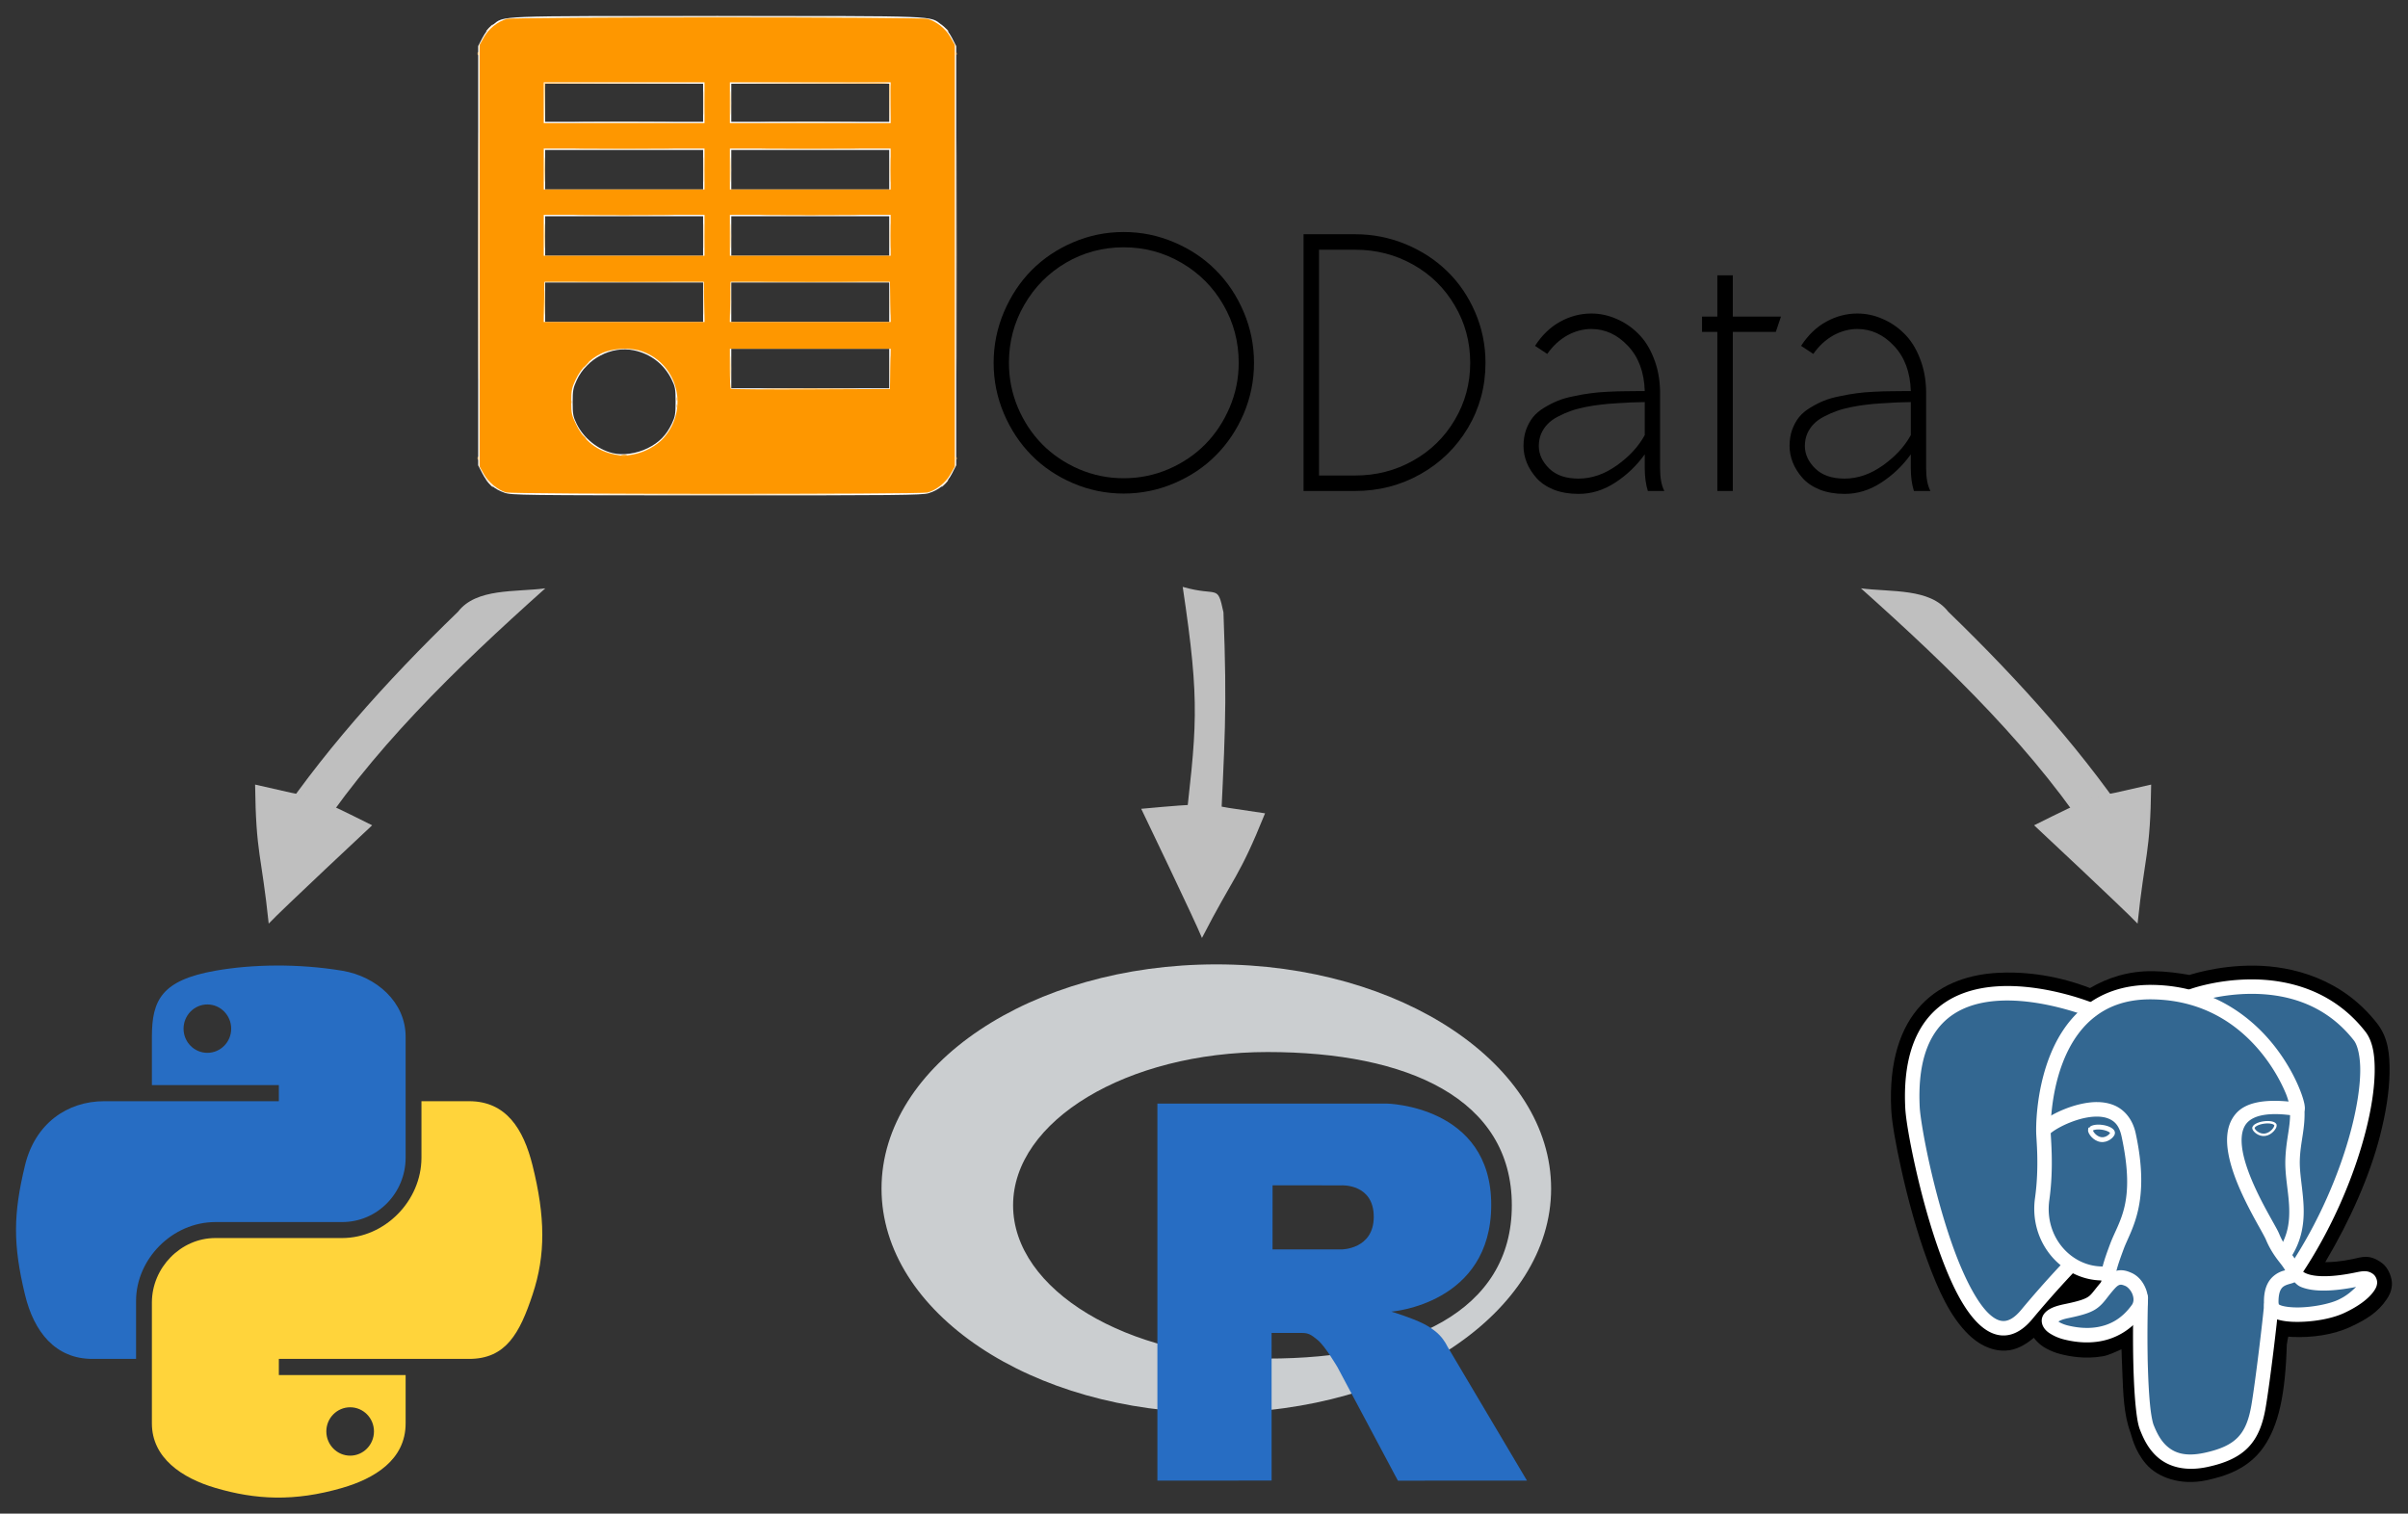 <?xml version="1.0" encoding="UTF-8" standalone="no"?>
<!-- Created with Inkscape (http://www.inkscape.org/) -->

<svg
   xmlns:dc="http://purl.org/dc/elements/1.1/"
   xmlns:cc="http://creativecommons.org/ns#"
   xmlns:rdf="http://www.w3.org/1999/02/22-rdf-syntax-ns#"
   xmlns:svg="http://www.w3.org/2000/svg"
   xmlns="http://www.w3.org/2000/svg"
   xmlns:sodipodi="http://sodipodi.sourceforge.net/DTD/sodipodi-0.dtd"
   xmlns:inkscape="http://www.inkscape.org/namespaces/inkscape"
   width="300.671mm"
   height="189.011mm"
   viewBox="0 0 300.671 189.011"
   version="1.1"
   id="svg2105"
   inkscape:version="0.92.5 (2060ec1f9f, 2020-04-08)"
   sodipodi:docname="odata.svg"
   inkscape:export-filename="/home/mathieu/Nextcloud/website/static/img/odata.png"
   inkscape:export-xdpi="25.673016"
   inkscape:export-ydpi="25.673016">
  <rect x="0" y="0" width="300.671" height="189.011" fill="#333333" stroke="none"/>
  <defs
     id="defs2099">
    <linearGradient
       id="linearGradient4689">
      <stop
         style="stop-color:#5a9fd4;stop-opacity:1;"
         offset="0"
         id="stop4691" />
      <stop
         style="stop-color:#306998;stop-opacity:1;"
         offset="1"
         id="stop4693" />
    </linearGradient>
    <linearGradient
       id="linearGradient4671">
      <stop
         style="stop-color:#ffd43b;stop-opacity:1;"
         offset="0"
         id="stop4673" />
      <stop
         style="stop-color:#ffe873;stop-opacity:1"
         offset="1"
         id="stop4675" />
    </linearGradient>
    <linearGradient
       gradientTransform="matrix(0.142,0,0,0.095,63.951,167.603)"
       id="gradientFill-1"
       x1="0.741"
       x2="590.863"
       y1="3.666"
       y2="593.787"
       gradientUnits="userSpaceOnUse"
       spreadMethod="pad">
      <stop
         offset="0"
         stop-color="rgb(203,206,208)"
         stop-opacity="1"
         id="stop395" />
      <stop
         offset="1"
         stop-color="rgb(132,131,139)"
         stop-opacity="1"
         id="stop397" />
    </linearGradient>
    <linearGradient
       gradientTransform="matrix(0.115,0,0,0.117,63.951,167.603)"
       id="gradientFill-2"
       x1="301.026"
       x2="703.067"
       y1="151.401"
       y2="553.442"
       gradientUnits="userSpaceOnUse"
       spreadMethod="pad">
      <stop
         offset="0"
         stop-color="rgb(39,109,195)"
         stop-opacity="1"
         id="stop400" />
      <stop
         offset="1"
         stop-color="rgb(22,92,170)"
         stop-opacity="1"
         id="stop402" />
    </linearGradient>
  </defs>
  <sodipodi:namedview
     id="base"
     pagecolor="#ffffff"
     bordercolor="#666666"
     borderopacity="1.0"
     inkscape:pageopacity="0.0"
     inkscape:pageshadow="2"
     inkscape:zoom="0.49497475"
     inkscape:cx="565.32429"
     inkscape:cy="105.42837"
     inkscape:document-units="mm"
     inkscape:current-layer="g3030"
     showgrid="false"
     fit-margin-top="2"
     fit-margin-left="2"
     fit-margin-bottom="2"
     fit-margin-right="2"
     inkscape:window-width="1600"
     inkscape:window-height="830"
     inkscape:window-x="1150"
     inkscape:window-y="1080"
     inkscape:window-maximized="1" />
  <g
     inkscape:label="Calque 1"
     inkscape:groupmode="layer"
     id="layer1"
     transform="translate(46.014,-47.524)">
    <g
       id="g3030">
      <path
         style="font-style:normal;font-variant:normal;font-weight:normal;font-stretch:normal;font-size:66.086px;line-height:0;font-family:Sawasdee;-inkscape-font-specification:'Sawasdee, Normal';font-variant-ligatures:normal;font-variant-caps:normal;font-variant-numeric:normal;font-feature-settings:normal;text-align:center;letter-spacing:0px;word-spacing:0px;writing-mode:lr-tb;text-anchor:middle;fill:#fefefe;fill-opacity:1;stroke:none;stroke-width:0.176"
         d="m 69.91,109.122 c 1.305,-0.388 2.318,-1.232 2.943,-2.456 l 0.53,-1.036 V 79.458 53.285 l -0.53,-1.036 c -0.329,-0.643 -0.816,-1.255 -1.284,-1.612 -1.544,-1.177 0.088,-1.113 -28.031,-1.113 -28.118,0 -26.487,-0.065 -28.031,1.113 -0.468,0.357 -0.955,0.969 -1.284,1.612 l -0.53,1.036 v 26.172 26.172 l 0.528,1.027 c 0.624,1.212 1.482,1.957 2.765,2.401 0.886,0.306 2.194,0.322 26.475,0.328 22.394,0.005 25.655,-0.027 26.448,-0.263 z m -39.446,-5.018 c -1.888,-0.476 -3.609,-1.881 -4.478,-3.655 -0.435,-0.887 -0.494,-1.205 -0.494,-2.679 -7.32e-4,-1.475 0.06,-1.803 0.51,-2.779 1.237,-2.679 4.331,-4.301 7.109,-3.727 2.118,0.437 3.796,1.731 4.739,3.65 0.442,0.899 0.494,1.194 0.494,2.767 0,1.537 -0.059,1.884 -0.462,2.729 -0.701,1.47 -1.587,2.371 -3.028,3.083 -1.394,0.689 -3.125,0.929 -4.389,0.61 z M 45.299,93.544 v -2.465 h 9.86 9.86 v 2.465 2.465 H 55.159 45.299 Z M 22.057,85.268 v -2.465 h 9.86 9.86 v 2.465 2.465 H 31.917 22.057 Z m 23.242,0 v -2.465 h 9.86 9.86 v 2.465 2.465 H 55.159 45.299 Z M 22.057,76.993 v -2.465 h 9.86 9.86 v 2.465 2.465 H 31.917 22.057 Z m 23.242,0 v -2.465 h 9.86 9.86 v 2.465 2.465 H 55.159 45.299 Z M 22.057,68.717 V 66.252 h 9.86 9.86 v 2.465 2.465 H 31.917 22.057 Z m 23.242,0 V 66.252 h 9.86 9.86 v 2.465 2.465 H 55.159 45.299 Z M 22.057,60.353 v -2.377 h 9.86 9.86 v 2.377 2.377 H 31.917 22.057 Z m 23.242,0 v -2.377 h 9.86 9.86 v 2.377 2.377 h -9.86 -9.86 z"
         id="path91"
         inkscape:connector-curvature="0"
         sodipodi:nodetypes="ccccccsscscccsccccsccscssscccccccccccccccccccccccccccccccccccccccccccccccccccccccccccccccccccccccccccccscccc" />
      <path
         style="font-style:normal;font-variant:normal;font-weight:normal;font-stretch:normal;font-size:66.086px;line-height:0;font-family:Sawasdee;-inkscape-font-specification:'Sawasdee, Normal';font-variant-ligatures:normal;font-variant-caps:normal;font-variant-numeric:normal;font-feature-settings:normal;text-align:center;letter-spacing:0px;word-spacing:0px;writing-mode:lr-tb;text-anchor:middle;fill:#feecd3;fill-opacity:1;stroke:none;stroke-width:0.176"
         d="m 15.001,107.85 -0.427,-0.484 0.484,0.427 c 0.453,0.399 0.565,0.542 0.427,0.542 -0.032,0 -0.249,-0.218 -0.484,-0.484 z m 56.886,0.044 c 0.227,-0.242 0.453,-0.44 0.502,-0.44 0.048,0 -0.098,0.198 -0.326,0.44 -0.227,0.242 -0.453,0.44 -0.502,0.44 -0.048,0 0.098,-0.198 0.326,-0.44 z M 26.811,93.489 c 0,-0.03 0.258,-0.288 0.572,-0.572 l 0.572,-0.517 -0.517,0.572 c -0.482,0.533 -0.627,0.653 -0.627,0.517 z m 0.132,-30.714 c 2.736,-0.027 7.213,-0.027 9.948,0 2.736,0.027 0.497,0.05 -4.974,0.05 -5.472,0 -7.71,-0.022 -4.974,-0.05 z m 23.242,0 c 2.736,-0.027 7.213,-0.027 9.948,0 2.736,0.027 0.497,0.05 -4.974,0.05 -5.472,0 -7.71,-0.022 -4.974,-0.05 z M 15.014,51.021 c 0.227,-0.242 0.453,-0.44 0.502,-0.44 0.048,0 -0.098,0.198 -0.326,0.44 -0.227,0.242 -0.453,0.44 -0.502,0.44 -0.048,0 0.098,-0.198 0.325,-0.44 z m 56.859,-0.044 -0.427,-0.484 0.484,0.427 c 0.266,0.235 0.484,0.453 0.484,0.484 0,0.138 -0.143,0.026 -0.542,-0.427 z"
         id="path89"
         inkscape:connector-curvature="0" />
      <path
         style="font-style:normal;font-variant:normal;font-weight:normal;font-stretch:normal;font-size:66.086px;line-height:0;font-family:Sawasdee;-inkscape-font-specification:'Sawasdee, Normal';font-variant-ligatures:normal;font-variant-caps:normal;font-variant-numeric:normal;font-feature-settings:normal;text-align:center;letter-spacing:0px;word-spacing:0px;writing-mode:lr-tb;text-anchor:middle;fill:#fed08d;fill-opacity:1;stroke:none;stroke-width:0.176"
         d="m 13.619,104.71 c 0.009,-0.205 0.05,-0.247 0.106,-0.106 0.051,0.127 0.045,0.279 -0.014,0.337 -0.059,0.059 -0.1,-0.045 -0.092,-0.231 z m 59.69,0 c 0.009,-0.205 0.05,-0.247 0.106,-0.106 0.051,0.127 0.045,0.279 -0.014,0.337 -0.059,0.059 -0.1,-0.045 -0.092,-0.231 z M 38.446,98.195 c 0.009,-0.205 0.05,-0.247 0.106,-0.106 0.051,0.127 0.045,0.279 -0.014,0.337 -0.059,0.059 -0.1,-0.045 -0.092,-0.231 z M 25.24,97.667 c 0.009,-0.205 0.05,-0.247 0.106,-0.106 0.051,0.127 0.045,0.279 -0.014,0.337 -0.059,0.059 -0.1,-0.046 -0.092,-0.231 z M 38.446,97.315 c 0.009,-0.205 0.05,-0.247 0.106,-0.106 0.051,0.127 0.045,0.279 -0.014,0.337 -0.059,0.059 -0.1,-0.046 -0.092,-0.231 z m 6.747,-3.771 c 0,-1.404 0.027,-1.979 0.061,-1.277 0.033,0.702 0.033,1.851 0,2.553 -0.033,0.702 -0.061,0.128 -0.061,-1.277 z m -3.345,-8.276 c 0,-1.404 0.027,-1.979 0.061,-1.277 0.033,0.702 0.033,1.851 0,2.553 -0.033,0.702 -0.061,0.128 -0.061,-1.277 z m 3.345,0 c 0,-1.404 0.027,-1.979 0.061,-1.277 0.033,0.702 0.033,1.851 0,2.553 -0.033,0.702 -0.061,0.128 -0.061,-1.277 z m -3.345,-8.276 c 0,-1.404 0.027,-1.979 0.061,-1.277 0.033,0.702 0.033,1.851 0,2.553 -0.033,0.702 -0.061,0.128 -0.061,-1.277 z m 3.345,0 c 0,-1.404 0.027,-1.979 0.061,-1.277 0.033,0.702 0.033,1.851 0,2.553 -0.033,0.702 -0.061,0.128 -0.061,-1.277 z m -3.345,-8.276 c 0,-1.404 0.027,-1.979 0.061,-1.277 0.033,0.702 0.033,1.851 0,2.553 -0.033,0.702 -0.061,0.128 -0.061,-1.277 z m 3.345,0 c 0,-1.404 0.027,-1.979 0.061,-1.277 0.033,0.702 0.033,1.851 0,2.553 -0.033,0.702 -0.061,0.128 -0.061,-1.277 z m -3.346,-8.364 c 3.52e-4,-1.356 0.028,-1.887 0.061,-1.181 0.034,0.706 0.033,1.816 -5.29e-4,2.465 -0.034,0.649 -0.061,0.072 -0.061,-1.284 z m 3.345,0 c 3.52e-4,-1.356 0.028,-1.887 0.061,-1.181 0.034,0.706 0.033,1.816 -5.28e-4,2.465 -0.034,0.649 -0.061,0.072 -0.061,-1.284 z M 13.619,54.176 c 0.009,-0.205 0.05,-0.247 0.106,-0.106 0.051,0.127 0.045,0.279 -0.014,0.337 -0.059,0.059 -0.1,-0.045 -0.092,-0.231 z m 59.69,0 c 0.009,-0.205 0.05,-0.247 0.106,-0.106 0.051,0.127 0.045,0.279 -0.014,0.337 -0.059,0.059 -0.1,-0.045 -0.092,-0.231 z M 30.729,49.569 c 7.045,-0.025 18.574,-0.025 25.619,0 7.045,0.025 1.281,0.046 -12.81,0.046 -14.091,0 -19.855,-0.021 -12.81,-0.046 z"
         id="path87"
         inkscape:connector-curvature="0" />
      <path
         style="font-style:normal;font-variant:normal;font-weight:normal;font-stretch:normal;font-size:66.086px;line-height:0;font-family:Sawasdee;-inkscape-font-specification:'Sawasdee, Normal';font-variant-ligatures:normal;font-variant-caps:normal;font-variant-numeric:normal;font-feature-settings:normal;text-align:center;letter-spacing:0px;word-spacing:0px;writing-mode:lr-tb;text-anchor:middle;fill:#fec87c;fill-opacity:1;stroke:none;stroke-width:0.176"
         d="m 30.993,109.259 c 6.9,-0.025 18.191,-0.025 25.091,0 6.9,0.025 1.255,0.046 -12.545,0.046 -13.8,0 -19.445,-0.021 -12.545,-0.046 z M 13.691,79.458 c 0,-13.8 0.021,-19.445 0.046,-12.545 0.026,6.9 0.026,18.191 0,25.091 -0.026,6.9 -0.046,1.255 -0.046,-12.545 z m 59.69,0 c 0,-13.8 0.021,-19.445 0.046,-12.545 0.025,6.9 0.025,18.191 0,25.091 -0.025,6.9 -0.046,1.255 -0.046,-12.545 z"
         id="path85"
         inkscape:connector-curvature="0" />
      <path
         style="font-style:normal;font-variant:normal;font-weight:normal;font-stretch:normal;font-size:66.086px;line-height:0;font-family:Sawasdee;-inkscape-font-specification:'Sawasdee, Normal';font-variant-ligatures:normal;font-variant-caps:normal;font-variant-numeric:normal;font-feature-settings:normal;text-align:center;letter-spacing:0px;word-spacing:0px;writing-mode:lr-tb;text-anchor:middle;fill:#fec26a;fill-opacity:1;stroke:none;stroke-width:0.176"
         d="m 65.09,93.544 c 0,-1.404 0.027,-1.979 0.061,-1.277 0.033,0.702 0.033,1.851 0,2.553 -0.033,0.702 -0.061,0.128 -0.061,-1.277 z m -43.139,-8.276 c 0,-1.404 0.027,-1.979 0.061,-1.277 0.033,0.702 0.033,1.851 0,2.553 -0.033,0.702 -0.061,0.128 -0.061,-1.277 z m 43.139,0 c 0,-1.404 0.027,-1.979 0.061,-1.277 0.033,0.702 0.033,1.851 0,2.553 -0.033,0.702 -0.061,0.128 -0.061,-1.277 z M 21.951,76.993 c 0,-1.404 0.027,-1.979 0.061,-1.277 0.033,0.702 0.033,1.851 0,2.553 -0.033,0.702 -0.061,0.128 -0.061,-1.277 z m 43.139,0 c 0,-1.404 0.027,-1.979 0.061,-1.277 0.033,0.702 0.033,1.851 0,2.553 -0.033,0.702 -0.061,0.128 -0.061,-1.277 z M 21.951,68.717 c 0,-1.404 0.027,-1.979 0.061,-1.277 0.033,0.702 0.033,1.851 0,2.553 -0.033,0.702 -0.061,0.128 -0.061,-1.277 z m 43.139,0 c 0,-1.404 0.027,-1.979 0.061,-1.277 0.033,0.702 0.033,1.851 0,2.553 -0.033,0.702 -0.061,0.128 -0.061,-1.277 z m -43.128,-8.407 0.008,-2.421 9.86,-0.002 9.86,-0.002 -9.811,0.048 -9.811,0.048 -0.057,2.376 -0.057,2.376 0.008,-2.421 z m 43.097,0.089 -0.038,-2.42 -9.904,-0.047 -9.904,-0.047 9.91,-0.043 c 8.01,-0.034 9.927,0.001 9.998,0.187 0.048,0.126 0.063,1.255 0.033,2.509 l -0.055,2.28 z"
         id="path83"
         inkscape:connector-curvature="0" />
      <path
         style="font-style:normal;font-variant:normal;font-weight:normal;font-stretch:normal;font-size:66.086px;line-height:0;font-family:Sawasdee;-inkscape-font-specification:'Sawasdee, Normal';font-variant-ligatures:normal;font-variant-caps:normal;font-variant-numeric:normal;font-feature-settings:normal;text-align:center;letter-spacing:0px;word-spacing:0px;writing-mode:lr-tb;text-anchor:middle;fill:#feb953;fill-opacity:1;stroke:none;stroke-width:0.176"
         d="m 26.943,66.12 c 2.736,-0.027 7.213,-0.027 9.948,0 2.736,0.027 0.497,0.05 -4.974,0.05 -5.472,0 -7.71,-0.022 -4.974,-0.05 z m 23.242,0 c 2.736,-0.027 7.213,-0.027 9.948,0 2.736,0.027 0.497,0.05 -4.974,0.05 -5.472,0 -7.71,-0.022 -4.974,-0.05 z"
         id="path81"
         inkscape:connector-curvature="0" />
      <path
         style="font-style:normal;font-variant:normal;font-weight:normal;font-stretch:normal;font-size:66.086px;line-height:0;font-family:Sawasdee;-inkscape-font-specification:'Sawasdee, Normal';font-variant-ligatures:normal;font-variant-caps:normal;font-variant-numeric:normal;font-feature-settings:normal;text-align:center;letter-spacing:0px;word-spacing:0px;writing-mode:lr-tb;text-anchor:middle;fill:#feab31;fill-opacity:1;stroke:none;stroke-width:0.176"
         d="m 31.609,104.339 c 0.169,-0.044 0.447,-0.044 0.616,0 0.169,0.044 0.031,0.081 -0.308,0.081 -0.339,0 -0.478,-0.036 -0.308,-0.081 z m -4.821,-2.3 c -0.219,-0.279 -0.213,-0.285 0.066,-0.067 0.293,0.23 0.387,0.375 0.242,0.375 -0.037,0 -0.175,-0.139 -0.308,-0.308 z m 23.397,-5.986 c 2.736,-0.027 7.213,-0.027 9.948,0 2.736,0.027 0.497,0.05 -4.974,0.05 -5.472,0 -7.71,-0.022 -4.974,-0.05 z M 27.075,93.016 c 0.175,-0.194 0.358,-0.352 0.407,-0.352 0.048,0 -0.055,0.158 -0.231,0.352 -0.175,0.194 -0.358,0.352 -0.407,0.352 -0.048,0 0.055,-0.158 0.231,-0.352 z m -0.132,-10.344 c 2.736,-0.027 7.213,-0.027 9.948,0 2.736,0.027 0.497,0.05 -4.974,0.05 -5.472,0 -7.71,-0.022 -4.974,-0.05 z m 23.242,0 c 2.736,-0.027 7.213,-0.027 9.948,0 2.736,0.027 0.497,0.05 -4.974,0.05 -5.472,0 -7.71,-0.022 -4.974,-0.05 z m -23.33,-8.276 c 2.784,-0.027 7.34,-0.027 10.124,0 2.784,0.027 0.506,0.05 -5.062,0.05 -5.568,0 -7.846,-0.022 -5.062,-0.05 z m 23.242,0 c 2.784,-0.027 7.34,-0.027 10.124,0 2.784,0.027 0.506,0.05 -5.062,0.05 -5.568,0 -7.846,-0.022 -5.062,-0.05 z"
         id="path79"
         inkscape:connector-curvature="0" />
      <path
         style="font-style:normal;font-variant:normal;font-weight:normal;font-stretch:normal;font-size:66.086px;line-height:0;font-family:Sawasdee;-inkscape-font-specification:'Sawasdee, Normal';font-variant-ligatures:normal;font-variant-caps:normal;font-variant-numeric:normal;font-feature-settings:normal;text-align:center;letter-spacing:0px;word-spacing:0px;writing-mode:lr-tb;text-anchor:middle;fill:#fe9700;fill-opacity:1;stroke:none;stroke-width:0.176"
         d="m 17.191,109.023 c -1.04,-0.301 -2.209,-1.258 -2.779,-2.273 l -0.543,-0.968 V 79.458 53.134 l 0.543,-0.968 c 0.59,-1.052 1.743,-1.973 2.859,-2.283 0.895,-0.249 51.638,-0.249 52.533,0 1.116,0.31 2.269,1.231 2.859,2.283 l 0.543,0.968 v 26.323 26.323 l -0.543,0.968 c -0.59,1.052 -1.743,1.973 -2.859,2.283 -0.829,0.23 -51.818,0.221 -52.614,-0.01 z m 15.882,-4.754 c 1.386,-0.254 2.935,-1.098 3.784,-2.063 3.154,-3.584 1.817,-9.112 -2.607,-10.779 -1.471,-0.554 -3.793,-0.447 -5.199,0.241 -1.376,0.673 -2.505,1.827 -3.176,3.245 -0.501,1.058 -0.56,1.353 -0.561,2.778 -8.66e-4,1.49 0.043,1.682 0.664,2.94 0.969,1.962 2.61,3.223 4.736,3.642 1.073,0.211 1.189,0.211 2.358,-0.003 z m 32.083,-10.681 0.049,-2.509 H 55.164 45.123 v 2.436 c 0,1.34 0.053,2.489 0.119,2.555 0.065,0.065 4.562,0.098 9.992,0.073 l 9.873,-0.045 z m -23.242,-8.364 -0.049,-2.509 h -9.948 -9.948 l -0.049,2.509 -0.049,2.509 H 31.917 41.963 Z m 23.242,0 -0.049,-2.509 H 55.159 45.211 l -0.049,2.509 -0.049,2.509 H 55.159 65.205 Z M 41.954,76.905 V 74.351 H 31.917 21.881 v 2.553 2.553 h 10.036 10.036 z m 23.242,0 V 74.351 H 55.159 45.123 v 2.553 2.553 H 55.159 65.196 Z M 41.954,68.629 V 66.076 H 31.917 21.881 v 2.553 2.553 h 10.036 10.036 z m 23.242,0 V 66.076 H 55.159 45.123 v 2.553 2.553 H 55.159 65.196 Z M 41.954,60.353 V 57.8 H 31.917 21.881 v 2.553 2.553 h 10.036 10.036 z m 23.242,0 V 57.8 H 55.159 45.123 v 2.553 2.553 h 10.036 10.036 z"
         id="path77"
         inkscape:connector-curvature="0" />
      <path
         id="path109"
         style="font-style:normal;font-variant:normal;font-weight:normal;font-stretch:normal;font-size:66.086px;line-height:0;font-family:Sawasdee;-inkscape-font-specification:'Sawasdee, Normal';font-variant-ligatures:normal;font-variant-caps:normal;font-variant-numeric:normal;font-feature-settings:normal;text-align:center;letter-spacing:0px;word-spacing:0px;writing-mode:lr-tb;text-anchor:middle;fill:#000000;fill-opacity:1;stroke:none;stroke-width:1.942"
         d="m 87.976,77.784 q 3.006,-1.288 6.313,-1.288 3.307,0 6.313,1.288 3.028,1.288 5.197,3.479 2.19,2.19 3.479,5.218 1.288,3.028 1.288,6.356 0,3.328 -1.288,6.356 -1.288,3.006 -3.479,5.197 -2.169,2.19 -5.197,3.479 -3.006,1.288 -6.313,1.288 -3.307,0 -6.313,-1.288 -3.006,-1.288 -5.175,-3.479 -2.169,-2.19 -3.457,-5.197 Q 78.055,96.166 78.055,92.838 q 0,-3.328 1.288,-6.356 1.288,-3.028 3.457,-5.218 2.169,-2.19 5.175,-3.479 z m -8.01,15.053 q 0,2.92 1.117,5.583 1.138,2.663 3.049,4.595 1.911,1.933 4.574,3.092 2.663,1.138 5.583,1.138 2.942,0 5.605,-1.138 2.663,-1.16 4.574,-3.092 1.911,-1.933 3.049,-4.595 1.138,-2.663 1.138,-5.583 0,-3.93 -1.911,-7.237 -1.911,-3.328 -5.24,-5.261 -3.307,-1.933 -7.215,-1.933 -3.908,0 -7.215,1.933 -3.286,1.933 -5.197,5.261 -1.911,3.307 -1.911,7.237 z"
         inkscape:connector-curvature="0" />
      <path
         id="path111"
         style="font-style:normal;font-variant:normal;font-weight:normal;font-stretch:normal;font-size:66.086px;line-height:0;font-family:Sawasdee;-inkscape-font-specification:'Sawasdee, Normal';font-variant-ligatures:normal;font-variant-caps:normal;font-variant-numeric:normal;font-feature-settings:normal;text-align:center;letter-spacing:0px;word-spacing:0px;writing-mode:lr-tb;text-anchor:middle;fill:#000000;fill-opacity:1;stroke:none;stroke-width:1.942"
         d="m 118.684,106.903 h 4.51 q 3.93,0 7.215,-1.847 3.307,-1.847 5.218,-5.089 1.933,-3.243 1.933,-7.129 0,-3.93 -1.933,-7.172 -1.911,-3.264 -5.218,-5.111 -3.286,-1.847 -7.215,-1.847 h -4.51 z m -1.933,1.933 V 76.775 h 6.442 q 3.307,0 6.313,1.245 3.006,1.245 5.197,3.393 2.19,2.126 3.479,5.111 1.288,2.985 1.288,6.313 0,4.424 -2.19,8.117 -2.19,3.672 -5.927,5.777 -3.736,2.104 -8.16,2.104 z"
         inkscape:connector-curvature="0" />
      <path
         id="path113"
         style="font-style:normal;font-variant:normal;font-weight:normal;font-stretch:normal;font-size:66.086px;line-height:0;font-family:Sawasdee;-inkscape-font-specification:'Sawasdee, Normal';font-variant-ligatures:normal;font-variant-caps:normal;font-variant-numeric:normal;font-feature-settings:normal;text-align:center;letter-spacing:0px;word-spacing:0px;writing-mode:lr-tb;text-anchor:middle;fill:#000000;fill-opacity:1;stroke:none;stroke-width:1.942"
         d="m 161.804,108.836 h -2.062 q -0.387,-1.224 -0.387,-2.878 v -1.696 q -1.546,2.147 -3.715,3.543 -2.147,1.396 -4.553,1.396 -1.739,0 -3.114,-0.537 -1.353,-0.558 -2.147,-1.46 -0.795,-0.902 -1.203,-1.911 -0.408,-1.031 -0.408,-2.083 0,-1.095 0.322,-2.019 0.344,-0.923 0.859,-1.568 0.537,-0.666 1.396,-1.181 0.88,-0.537 1.675,-0.859 0.816,-0.344 2.019,-0.58 1.203,-0.258 2.083,-0.365 0.88,-0.129 2.19,-0.193 1.31,-0.064 2.062,-0.064 0.773,-0.021 1.954,-0.021 h 0.58 q -0.107,-3.543 -2.104,-5.648 -1.976,-2.104 -4.574,-2.104 -1.525,0 -2.985,0.795 -1.439,0.795 -2.512,2.319 l -1.525,-1.009 q 1.31,-2.019 3.157,-3.028 1.847,-1.009 3.865,-1.009 1.632,0 3.135,0.666 1.525,0.644 2.727,1.847 1.203,1.181 1.933,3.049 0.752,1.868 0.795,4.123 v 9.599 q 0,1.868 0.537,2.878 z m -10.716,-1.546 q 2.47,0 4.789,-1.654 2.319,-1.653 3.479,-3.779 v -4.123 q -1.009,0.021 -1.696,0.043 -0.666,0.021 -1.847,0.107 -1.16,0.064 -1.976,0.172 -0.816,0.086 -1.911,0.301 -1.074,0.215 -1.825,0.494 -0.752,0.258 -1.568,0.687 -0.795,0.408 -1.288,0.923 -0.494,0.494 -0.816,1.203 -0.301,0.709 -0.301,1.546 0,1.546 1.288,2.813 1.288,1.267 3.672,1.267 z"
         inkscape:connector-curvature="0" />
      <path
         id="path115"
         style="font-style:normal;font-variant:normal;font-weight:normal;font-stretch:normal;font-size:66.086px;line-height:0;font-family:Sawasdee;-inkscape-font-specification:'Sawasdee, Normal';font-variant-ligatures:normal;font-variant-caps:normal;font-variant-numeric:normal;font-feature-settings:normal;text-align:center;letter-spacing:0px;word-spacing:0px;writing-mode:lr-tb;text-anchor:middle;fill:#000000;fill-opacity:1;stroke:none;stroke-width:1.942"
         d="m 170.351,108.836 h -1.933 V 88.972 h -1.911 v -1.911 h 1.911 v -5.154 h 1.933 v 5.154 h 6.013 l -0.644,1.911 h -5.369 z"
         inkscape:connector-curvature="0" />
      <path
         id="path117"
         style="font-style:normal;font-variant:normal;font-weight:normal;font-stretch:normal;font-size:66.086px;line-height:0;font-family:Sawasdee;-inkscape-font-specification:'Sawasdee, Normal';font-variant-ligatures:normal;font-variant-caps:normal;font-variant-numeric:normal;font-feature-settings:normal;text-align:center;letter-spacing:0px;word-spacing:0px;writing-mode:lr-tb;text-anchor:middle;fill:#000000;fill-opacity:1;stroke:none;stroke-width:1.942"
         d="m 195.025,108.836 h -2.062 q -0.387,-1.224 -0.387,-2.878 v -1.696 q -1.546,2.147 -3.715,3.543 -2.147,1.396 -4.553,1.396 -1.739,0 -3.114,-0.537 -1.353,-0.558 -2.147,-1.46 -0.795,-0.902 -1.203,-1.911 -0.408,-1.031 -0.408,-2.083 0,-1.095 0.322,-2.019 0.344,-0.923 0.859,-1.568 0.537,-0.666 1.396,-1.181 0.88,-0.537 1.675,-0.859 0.816,-0.344 2.019,-0.58 1.203,-0.258 2.083,-0.365 0.88,-0.129 2.19,-0.193 1.31,-0.064 2.062,-0.064 0.773,-0.021 1.954,-0.021 h 0.58 q -0.107,-3.543 -2.104,-5.648 -1.976,-2.104 -4.574,-2.104 -1.525,0 -2.985,0.795 -1.439,0.795 -2.512,2.319 l -1.525,-1.009 q 1.31,-2.019 3.157,-3.028 1.847,-1.009 3.865,-1.009 1.632,0 3.135,0.666 1.525,0.644 2.727,1.847 1.203,1.181 1.933,3.049 0.752,1.868 0.795,4.123 v 9.599 q 0,1.868 0.537,2.878 z m -10.716,-1.546 q 2.47,0 4.789,-1.654 2.319,-1.653 3.479,-3.779 v -4.123 q -1.009,0.021 -1.696,0.043 -0.666,0.021 -1.847,0.107 -1.16,0.064 -1.976,0.172 -0.816,0.086 -1.911,0.301 -1.074,0.215 -1.825,0.494 -0.752,0.258 -1.568,0.687 -0.795,0.408 -1.288,0.923 -0.494,0.494 -0.816,1.203 -0.301,0.709 -0.301,1.546 0,1.546 1.288,2.813 1.288,1.267 3.672,1.267 z"
         inkscape:connector-curvature="0" />
      <path
         inkscape:connector-curvature="0"
         id="path1948"
         d="m -11.548,168.096 c -2.71,0.013 -5.297,0.244 -7.574,0.647 -6.707,1.185 -7.925,3.665 -7.925,8.239 v 6.041 h 15.85 v 2.014 h -15.85 -5.949 c -4.607,0 -8.64,2.769 -9.902,8.036 -1.455,6.037 -1.52,9.805 0,16.109 1.127,4.693 3.817,8.036 8.424,8.036 h 5.45 v -7.242 c 0,-5.232 4.527,-9.846 9.902,-9.846 h 15.832 c 4.407,0 7.925,-3.629 7.925,-8.055 v -15.093 c 0,-4.296 -3.624,-7.522 -7.925,-8.239 -2.723,-0.453 -5.548,-0.659 -8.258,-0.647 z m -8.572,4.859 c 1.637,0 2.974,1.359 2.974,3.03 -1e-6,1.665 -1.337,3.011 -2.974,3.011 -1.643,0 -2.974,-1.346 -2.974,-3.011 -1e-6,-1.671 1.331,-3.03 2.974,-3.03 z"
         style="font-style:normal;font-variant:normal;font-weight:normal;font-stretch:normal;font-size:66.086px;line-height:0;font-family:Sawasdee;-inkscape-font-specification:'Sawasdee, Normal';font-variant-ligatures:normal;font-variant-caps:normal;font-variant-numeric:normal;font-feature-settings:normal;text-align:center;letter-spacing:0px;word-spacing:0px;writing-mode:lr-tb;text-anchor:middle;fill:#276dc3;fill-opacity:1;stroke:none;stroke-width:1.725" />
      <path
         inkscape:connector-curvature="0"
         id="path1950"
         d="m 6.611,185.037 v 7.038 c 0,5.457 -4.626,10.05 -9.902,10.05 H -19.123 c -4.337,0 -7.925,3.712 -7.925,8.055 v 15.093 c 0,4.296 3.735,6.822 7.925,8.055 5.017,1.475 9.829,1.742 15.832,0 3.99,-1.155 7.925,-3.481 7.925,-8.055 v -6.041 H -11.197 v -2.014 H 4.635 12.56 c 4.607,0 6.323,-3.213 7.925,-8.036 1.655,-4.965 1.584,-9.74 0,-16.109 -1.138,-4.586 -3.313,-8.036 -7.925,-8.036 z m -8.904,38.222 c 1.643,0 2.974,1.346 2.974,3.011 -1.2e-6,1.671 -1.331,3.03 -2.974,3.03 -1.637,0 -2.974,-1.359 -2.974,-3.03 1.2e-6,-1.665 1.337,-3.011 2.974,-3.011 z"
         style="font-style:normal;font-variant:normal;font-weight:normal;font-stretch:normal;font-size:66.086px;line-height:0;font-family:Sawasdee;-inkscape-font-specification:'Sawasdee, Normal';font-variant-ligatures:normal;font-variant-caps:normal;font-variant-numeric:normal;font-feature-settings:normal;text-align:center;letter-spacing:0px;word-spacing:0px;writing-mode:lr-tb;text-anchor:middle;fill:#ffd43b;fill-opacity:1;stroke:none;stroke-width:1.725" />
      <path
         d="m 105.86,223.945 c -23.088,0 -41.804,-12.535 -41.804,-27.997 0,-15.462 18.716,-27.997 41.804,-27.997 23.088,0 41.804,12.535 41.804,27.997 0,15.462 -18.716,27.997 -41.804,27.997 z m 6.399,-45.048 c -17.549,0 -31.775,8.569 -31.775,19.14 0,10.571 14.226,19.14 31.775,19.14 17.548,0 30.499,-5.859 30.499,-19.14 0,-13.277 -12.951,-19.14 -30.499,-19.14 z"
         id="path407"
         inkscape:connector-curvature="0"
         style="font-style:normal;font-variant:normal;font-weight:normal;font-stretch:normal;font-size:66.086px;line-height:0;font-family:Sawasdee;-inkscape-font-specification:'Sawasdee, Normal';font-variant-ligatures:normal;font-variant-caps:normal;font-variant-numeric:normal;font-feature-settings:normal;text-align:center;letter-spacing:0px;word-spacing:0px;writing-mode:lr-tb;text-anchor:middle;fill:#cbced0;fill-opacity:1;fill-rule:evenodd;stroke:none;stroke-width:0.338" />
      <path
         d="m 127.721,211.314 c 0,0 2.53,0.763 4,1.507 0.51,0.258 1.393,0.773 2.029,1.449 0.624,0.662 0.928,1.333 0.928,1.333 l 9.971,16.812 -16.116,0.007 -7.536,-14.153 c 0,0 -1.543,-2.652 -2.493,-3.42 -0.792,-0.641 -1.13,-0.87 -1.913,-0.87 -0.545,0 -3.829,0 -3.829,0 l 0.003,18.432 -14.261,0.006 v -47.084 h 28.639 c 0,0 13.044,0.235 13.044,12.645 0,12.41 -12.464,13.334 -12.464,13.334 z m -6.203,-15.766 -8.634,-0.006 -0.004,8.006 8.638,-0.003 c 0,0 4,-0.012 4,-4.073 0,-4.142 -4,-3.925 -4,-3.925 z"
         id="path409"
         inkscape:connector-curvature="0"
         style="font-style:normal;font-variant:normal;font-weight:normal;font-stretch:normal;font-size:66.086px;line-height:0;font-family:Sawasdee;-inkscape-font-specification:'Sawasdee, Normal';font-variant-ligatures:normal;font-variant-caps:normal;font-variant-numeric:normal;font-feature-settings:normal;text-align:center;letter-spacing:0px;word-spacing:0px;writing-mode:lr-tb;text-anchor:middle;fill:#276dc3;fill-opacity:1;fill-rule:evenodd;stroke:none;stroke-width:0.338" />
      <path
         inkscape:connector-curvature="0"
         id="path362"
         d="m 235.488,168.111 c -2.383,-0.029 -4.468,0.282 -5.998,0.609 -0.765,0.164 -1.392,0.332 -1.852,0.469 -0.105,0.032 -0.172,0.056 -0.26,0.084 -1.405,-0.244 -2.856,-0.446 -4.502,-0.473 h -0.002 c -3.151,-0.051 -5.739,0.835 -7.924,2.107 -1.503,-0.582 -5.973,-2.2 -11.52,-1.898 -3.284,0.178 -6.881,1.181 -9.537,3.988 -2.656,2.808 -4.057,7.155 -3.762,13.066 0.082,1.631 0.543,4.292 1.314,7.736 0.772,3.444 1.853,7.477 3.205,11.156 1.353,3.679 2.833,6.984 5.146,9.232 1.157,1.124 2.746,2.074 4.625,1.994 1.334,-0.057 2.48,-0.734 3.518,-1.6 0.506,0.677 1.04,1.058 1.533,1.328 0.613,0.336 1.21,0.56 1.828,0.715 1.11,0.278 3.007,0.648 5.232,0.268 0.754,-0.129 1.556,-0.526 2.348,-0.877 0.033,0.932 0.068,1.856 0.105,2.785 0.112,2.782 0.178,5.354 1.014,7.609 0.135,0.365 0.503,2.264 1.953,3.939 1.451,1.675 4.297,2.721 7.535,2.027 2.281,-0.489 5.189,-1.37 7.117,-4.115 1.897,-2.7 2.744,-6.608 2.92,-12.857 h 0.006 c 0.053,-0.442 0.113,-0.64 0.18,-0.967 l 0.432,0.037 0.057,0.002 c 2.437,0.111 5.081,-0.238 7.289,-1.264 v 0.002 c 1.957,-0.908 3.437,-1.825 4.514,-3.449 0.269,-0.406 0.564,-0.89 0.645,-1.729 0.08,-0.838 -0.398,-2.149 -1.197,-2.756 -1.598,-1.214 -2.604,-0.754 -3.684,-0.531 -1.565,0.323 -2.638,0.39 -3.443,0.389 3.121,-5.247 5.546,-10.769 6.82,-15.701 0.75,-2.904 1.173,-5.579 1.209,-7.92 0.036,-2.341 -0.156,-4.413 -1.559,-6.205 -4.382,-5.599 -10.54,-7.146 -15.307,-7.203 z m -0.066,5.418 c 3.736,0.045 7.916,1.048 11.107,5.125 -0.014,-0.018 0.433,1.052 0.406,2.783 -0.027,1.731 -0.368,4.057 -1.037,6.646 -1.338,5.179 -3.969,11.431 -7.617,16.844 l -0.633,0.939 0.225,1.113 c 0,0 0.251,0.894 0.705,1.48 0.147,0.19 0.474,0.316 0.674,0.496 -0.382,-0.058 -0.729,-0.163 -1.207,-0.133 -0.874,0.056 -2.191,0.659 -2.803,1.531 -1.223,1.745 -0.888,2.742 -1.088,4.404 l 2.689,0.322 -2.707,-0.064 c -0.145,5.957 -1.085,8.881 -1.963,10.131 -0.878,1.25 -1.781,1.497 -3.818,1.934 -1.929,0.413 -1.996,0.079 -2.305,-0.277 -0.308,-0.356 -0.548,-1.14 -0.969,-2.275 -0.277,-0.747 -0.574,-3.268 -0.682,-5.943 -0.052,-1.296 -0.064,-2.952 -0.17,-4.457 -0.053,-0.753 -0.124,-1.462 -0.277,-2.174 -0.154,-0.712 -0.126,-1.526 -1.395,-2.541 l 0.729,2.16 -3.896,-1.797 c 0.008,-0.01 0.015,-0.016 0.023,-0.025 l 0.854,-0.955 -0.195,-1.266 c -0.05,-0.32 -0.05,-0.459 -0.033,-0.629 l 0.652,-6.68 -4.428,3.775 c -0.771,-0.051 -1.51,-0.244 -2.174,-0.686 l -1.896,-1.26 -1.566,1.65 c 0,0 -2.747,2.888 -5.605,6.326 -0.66,0.793 -0.895,0.743 -0.828,0.74 0.067,-0.003 -0.099,0.041 -0.619,-0.465 -1.041,-1.012 -2.607,-3.869 -3.838,-7.217 -1.231,-3.348 -2.27,-7.205 -3.002,-10.473 -0.732,-3.267 -1.157,-6.14 -1.191,-6.822 -0.248,-4.964 0.865,-7.567 2.287,-9.07 1.422,-1.503 3.469,-2.171 5.895,-2.303 4.852,-0.264 10.377,1.898 10.377,1.898 l 1.434,0.59 1.236,-0.936 c 1.427,-1.082 3.244,-1.799 6.016,-1.754 1.658,0.027 3.099,0.189 4.355,0.449 l 0.52,0.107 1.014,-0.188 0.195,-0.105 c 0.073,-0.025 0.172,-0.056 0.316,-0.1 0.329,-0.098 0.821,-0.232 1.434,-0.363 1.226,-0.262 2.933,-0.513 4.801,-0.49 z"
         style="color:#000000;font-style:normal;font-variant:normal;font-weight:normal;font-stretch:normal;font-size:66.086px;line-height:0;font-family:Sawasdee;-inkscape-font-specification:'Sawasdee, Normal';font-variant-ligatures:normal;font-variant-position:normal;font-variant-caps:normal;font-variant-numeric:normal;font-variant-alternates:normal;font-feature-settings:normal;text-indent:0;text-align:center;text-decoration:none;text-decoration-line:none;text-decoration-style:solid;text-decoration-color:#000000;letter-spacing:0px;word-spacing:0px;text-transform:none;writing-mode:lr-tb;direction:ltr;text-orientation:mixed;dominant-baseline:auto;baseline-shift:baseline;text-anchor:middle;white-space:normal;shape-padding:0;clip-rule:nonzero;display:inline;overflow:visible;visibility:visible;opacity:1;isolation:auto;mix-blend-mode:normal;color-interpolation:sRGB;color-interpolation-filters:linearRGB;solid-color:#000000;solid-opacity:1;vector-effect:none;fill:#000000;fill-opacity:1;fill-rule:nonzero;stroke:none;stroke-width:5.418;stroke-linecap:butt;stroke-linejoin:miter;stroke-miterlimit:4;stroke-dasharray:none;stroke-dashoffset:0;stroke-opacity:1;color-rendering:auto;image-rendering:auto;shape-rendering:auto;text-rendering:auto;enable-background:accumulate" />
      <path
         inkscape:connector-curvature="0"
         id="path364"
         d="m 248.317,207.405 c -7.288,1.503 -7.788,-0.964 -7.788,-0.964 7.694,-11.417 10.911,-25.91 8.135,-29.457 -7.573,-9.675 -20.681,-5.1 -20.9,-4.981 l -0.07,0.013 c -1.44,-0.299 -3.051,-0.477 -4.862,-0.506 -3.297,-0.054 -5.799,0.864 -7.697,2.304 0,0 -23.384,-9.633 -22.297,12.116 0.231,4.627 6.632,35.01 14.266,25.833 2.79,-3.356 5.486,-6.193 5.486,-6.193 1.339,0.89 2.942,1.343 4.623,1.18 l 0.131,-0.111 c -0.041,0.417 -0.022,0.824 0.052,1.307 -1.967,2.197 -1.389,2.583 -5.32,3.392 -3.978,0.82 -1.641,2.279 -0.115,2.661 1.85,0.463 6.129,1.118 9.021,-2.93 l -0.115,0.462 c 0.771,0.617 1.312,4.015 1.221,7.094 -0.091,3.08 -0.151,5.194 0.456,6.846 0.607,1.652 1.212,5.368 6.381,4.26 4.319,-0.925 6.556,-3.324 6.868,-7.324 0.221,-2.844 0.721,-2.424 0.752,-4.966 l 0.401,-1.204 c 0.462,-3.855 0.073,-5.099 2.734,-4.521 l 0.647,0.057 c 1.958,0.089 4.521,-0.315 6.026,-1.014 3.239,-1.503 5.16,-4.013 1.966,-3.354 z"
         style="font-style:normal;font-variant:normal;font-weight:normal;font-stretch:normal;font-size:66.086px;line-height:0;font-family:Sawasdee;-inkscape-font-specification:'Sawasdee, Normal';font-variant-ligatures:normal;font-variant-caps:normal;font-variant-numeric:normal;font-feature-settings:normal;text-align:center;letter-spacing:0px;word-spacing:0px;writing-mode:lr-tb;text-anchor:middle;clip-rule:nonzero;fill:#336791;fill-opacity:1;fill-rule:nonzero;stroke:none;stroke-width:1.806;stroke-linecap:round;stroke-linejoin:round;stroke-miterlimit:4" />
      <path
         inkscape:connector-curvature="0"
         id="path366"
         d="m 221.305,208.699 a 0.903,0.903 0 0 0 -0.914,0.891 c -0.101,3.606 -0.09,7.221 0.037,10.172 0.063,1.476 0.156,2.785 0.279,3.854 0.123,1.069 0.252,1.868 0.5,2.488 0.359,0.897 0.959,2.355 2.27,3.459 1.311,1.104 3.345,1.748 6.133,1.15 2.254,-0.483 3.924,-1.225 5.109,-2.457 1.186,-1.232 1.805,-2.874 2.162,-4.943 0.517,-2.994 1.472,-10.944 1.605,-12.73 a 0.903,0.903 0 1 0 -1.801,-0.135 c -0.114,1.525 -1.096,9.734 -1.584,12.559 -0.325,1.885 -0.834,3.115 -1.684,3.998 -0.85,0.884 -2.123,1.501 -4.188,1.943 -2.381,0.51 -3.683,-2.1e-4 -4.592,-0.766 -0.909,-0.765 -1.412,-1.891 -1.756,-2.75 h 0.002 c -0.103,-0.258 -0.269,-1.02 -0.385,-2.023 -0.115,-1.003 -0.205,-2.278 -0.268,-3.725 -0.124,-2.893 -0.137,-6.475 -0.037,-10.043 a 0.903,0.903 0 0 0 -0.891,-0.941 z"
         style="color:#000000;font-style:normal;font-variant:normal;font-weight:normal;font-stretch:normal;font-size:66.086px;line-height:0;font-family:Sawasdee;-inkscape-font-specification:'Sawasdee, Normal';font-variant-ligatures:normal;font-variant-position:normal;font-variant-caps:normal;font-variant-numeric:normal;font-variant-alternates:normal;font-feature-settings:normal;text-indent:0;text-align:center;text-decoration:none;text-decoration-line:none;text-decoration-style:solid;text-decoration-color:#000000;letter-spacing:0px;word-spacing:0px;text-transform:none;writing-mode:lr-tb;direction:ltr;text-orientation:mixed;dominant-baseline:auto;baseline-shift:baseline;text-anchor:middle;white-space:normal;shape-padding:0;clip-rule:nonzero;display:inline;overflow:visible;visibility:visible;opacity:1;isolation:auto;mix-blend-mode:normal;color-interpolation:sRGB;color-interpolation-filters:linearRGB;solid-color:#000000;solid-opacity:1;vector-effect:none;fill:#ffffff;fill-opacity:1;fill-rule:nonzero;stroke:none;stroke-width:1.806;stroke-linecap:round;stroke-linejoin:round;stroke-miterlimit:4;stroke-dasharray:none;stroke-dashoffset:0;stroke-opacity:1;color-rendering:auto;image-rendering:auto;shape-rendering:auto;text-rendering:auto;enable-background:accumulate" />
      <path
         inkscape:connector-curvature="0"
         id="path368"
         d="m 203.482,170.688 c -3,0.172 -6.081,1.072 -8.326,3.451 -2.246,2.379 -3.553,6.149 -3.273,11.744 0.066,1.315 0.517,4.046 1.275,7.432 0.758,3.385 1.825,7.359 3.137,10.928 1.312,3.569 2.822,6.726 4.711,8.562 0.945,0.918 2.059,1.537 3.289,1.484 1.23,-0.052 2.399,-0.776 3.451,-2.041 2.767,-3.329 5.27,-5.939 5.27,-5.939 a 0.903,0.903 0 1 0 -1.303,-1.25 c 0,0 -2.543,2.652 -5.355,6.035 -0.856,1.029 -1.557,1.366 -2.139,1.391 -0.582,0.025 -1.222,-0.263 -1.955,-0.975 -1.465,-1.424 -3.002,-4.432 -4.273,-7.891 -1.271,-3.458 -2.325,-7.373 -3.07,-10.699 -0.745,-3.326 -1.182,-6.128 -1.232,-7.127 -0.264,-5.279 0.945,-8.469 2.781,-10.414 1.836,-1.945 4.403,-2.733 7.117,-2.889 5.428,-0.311 11.17,1.998 11.17,1.998 a 0.903,0.903 0 1 0 0.684,-1.672 c 0,0 -5.957,-2.473 -11.957,-2.129 z"
         style="color:#000000;font-style:normal;font-variant:normal;font-weight:normal;font-stretch:normal;font-size:66.086px;line-height:0;font-family:Sawasdee;-inkscape-font-specification:'Sawasdee, Normal';font-variant-ligatures:normal;font-variant-position:normal;font-variant-caps:normal;font-variant-numeric:normal;font-variant-alternates:normal;font-feature-settings:normal;text-indent:0;text-align:center;text-decoration:none;text-decoration-line:none;text-decoration-style:solid;text-decoration-color:#000000;letter-spacing:0px;word-spacing:0px;text-transform:none;writing-mode:lr-tb;direction:ltr;text-orientation:mixed;dominant-baseline:auto;baseline-shift:baseline;text-anchor:middle;white-space:normal;shape-padding:0;clip-rule:nonzero;display:inline;overflow:visible;visibility:visible;opacity:1;isolation:auto;mix-blend-mode:normal;color-interpolation:sRGB;color-interpolation-filters:linearRGB;solid-color:#000000;solid-opacity:1;vector-effect:none;fill:#ffffff;fill-opacity:1;fill-rule:nonzero;stroke:none;stroke-width:1.806;stroke-linecap:round;stroke-linejoin:round;stroke-miterlimit:4;stroke-dasharray:none;stroke-dashoffset:0;stroke-opacity:1;color-rendering:auto;image-rendering:auto;shape-rendering:auto;text-rendering:auto;enable-background:accumulate" />
      <path
         inkscape:connector-curvature="0"
         id="path370"
         d="m 234.916,169.828 c -2.254,0.021 -4.213,0.357 -5.568,0.674 -0.678,0.158 -1.204,0.311 -1.543,0.42 -0.17,0.054 -0.288,0.096 -0.375,0.129 -0.022,0.008 -0.042,0.016 -0.068,0.027 -0.013,0.006 -0.025,0.011 -0.051,0.023 -0.013,0.006 -0.029,0.015 -0.055,0.029 -0.026,0.015 -0.142,0.101 -0.143,0.102 -3.3e-4,2.9e-4 -0.143,1.211 -0.143,1.211 1e-4,1.3e-4 0.765,0.375 0.766,0.375 5.3e-4,-2e-5 0.106,-0.009 0.131,-0.014 0.024,-0.004 0.04,-0.009 0.053,-0.012 0.05,-0.012 0.065,-0.016 0.088,-0.023 a 0.903,0.903 0 0 0 0.131,-0.053 c 0.048,-0.017 0.104,-0.038 0.217,-0.074 0.292,-0.094 0.775,-0.236 1.402,-0.383 1.255,-0.293 3.093,-0.608 5.176,-0.627 4.167,-0.039 9.244,1.059 12.967,5.816 0.458,0.585 0.821,1.99 0.791,3.924 -0.03,1.934 -0.4,4.378 -1.096,7.072 -1.392,5.389 -4.086,11.79 -7.867,17.4 a 0.903,0.903 0 1 0 1.498,1.01 c 3.914,-5.807 6.673,-12.36 8.119,-17.959 0.723,-2.799 1.117,-5.359 1.15,-7.496 0.033,-2.137 -0.242,-3.876 -1.172,-5.064 -4.135,-5.284 -9.899,-6.55 -14.408,-6.508 z"
         style="color:#000000;font-style:normal;font-variant:normal;font-weight:normal;font-stretch:normal;font-size:66.086px;line-height:0;font-family:Sawasdee;-inkscape-font-specification:'Sawasdee, Normal';font-variant-ligatures:normal;font-variant-position:normal;font-variant-caps:normal;font-variant-numeric:normal;font-variant-alternates:normal;font-feature-settings:normal;text-indent:0;text-align:center;text-decoration:none;text-decoration-line:none;text-decoration-style:solid;text-decoration-color:#000000;letter-spacing:0px;word-spacing:0px;text-transform:none;writing-mode:lr-tb;direction:ltr;text-orientation:mixed;dominant-baseline:auto;baseline-shift:baseline;text-anchor:middle;white-space:normal;shape-padding:0;clip-rule:nonzero;display:inline;overflow:visible;visibility:visible;opacity:1;isolation:auto;mix-blend-mode:normal;color-interpolation:sRGB;color-interpolation-filters:linearRGB;solid-color:#000000;solid-opacity:1;vector-effect:none;fill:#ffffff;fill-opacity:1;fill-rule:nonzero;stroke:none;stroke-width:1.806;stroke-linecap:round;stroke-linejoin:round;stroke-miterlimit:4;stroke-dasharray:none;stroke-dashoffset:0;stroke-opacity:1;color-rendering:auto;image-rendering:auto;shape-rendering:auto;text-rendering:auto;enable-background:accumulate" />
      <path
         inkscape:connector-curvature="0"
         id="path372"
         d="m 222.793,170.516 c -3.715,-0.061 -6.577,1.075 -8.676,2.822 -2.099,1.747 -3.435,4.066 -4.297,6.35 -1.723,4.567 -1.59,9.105 -1.59,9.105 a 0.903,0.903 0 1 0 1.805,-0.049 c 0,0 -0.098,-4.252 1.475,-8.418 0.786,-2.083 1.981,-4.117 3.764,-5.602 1.783,-1.484 4.15,-2.459 7.49,-2.404 6.754,0.111 11.126,3.533 13.826,6.984 1.35,1.726 2.265,3.459 2.799,4.742 0.183,0.439 0.26,0.724 0.355,1.033 -3.112,-0.293 -5.372,0.13 -6.566,1.496 -1.367,1.564 -1.288,3.776 -0.754,5.916 0.534,2.14 1.563,4.339 2.508,6.152 0.472,0.907 0.925,1.716 1.283,2.357 0.358,0.642 0.631,1.156 0.689,1.297 0.546,1.323 1.242,2.263 1.789,2.953 0.38,0.48 0.486,0.672 0.627,0.9 -0.215,0.06 -0.363,0.086 -0.662,0.221 -0.512,0.231 -1.102,0.656 -1.484,1.357 -0.383,0.702 -0.559,1.624 -0.49,2.836 0.027,0.476 0.293,0.91 0.607,1.18 0.315,0.27 0.672,0.428 1.055,0.547 0.766,0.238 1.67,0.313 2.646,0.303 1.953,-0.021 4.152,-0.395 5.688,-1.107 1.731,-0.804 3.085,-1.779 3.768,-2.809 0.171,-0.258 0.316,-0.531 0.352,-0.904 0.036,-0.373 -0.151,-0.886 -0.49,-1.145 -0.678,-0.516 -1.333,-0.385 -2.225,-0.201 -3.544,0.732 -5.322,0.455 -6.1,0.133 -0.389,-0.161 -0.538,-0.321 -0.602,-0.402 -0.063,-0.082 -0.021,0.01 -0.021,0.01 a 0.903,0.903 0 0 0 -0.002,-0.012 c -2.5e-4,-0.001 2.4e-4,-0.003 0,-0.004 h -0.002 a 0.903,0.903 0 0 0 -0.322,-0.523 c -0.258,-0.528 -0.543,-1.017 -0.926,-1.5 -0.516,-0.652 -1.079,-1.414 -1.535,-2.52 -0.16,-0.389 -0.424,-0.847 -0.783,-1.49 -0.359,-0.644 -0.8,-1.433 -1.258,-2.311 -0.915,-1.756 -1.887,-3.869 -2.357,-5.756 -0.471,-1.887 -0.401,-3.419 0.361,-4.291 0.762,-0.872 2.514,-1.46 6.145,-0.879 l 0.324,-0.008 c 0.251,-0.052 0.47,-0.227 0.574,-0.373 0.105,-0.146 0.137,-0.262 0.158,-0.352 0.043,-0.18 0.037,-0.284 0.031,-0.389 -0.011,-0.209 -0.049,-0.402 -0.105,-0.635 -0.113,-0.466 -0.313,-1.063 -0.609,-1.775 -0.593,-1.424 -1.577,-3.286 -3.043,-5.16 -2.933,-3.749 -7.861,-7.557 -15.219,-7.678 z m 17.688,37.129 c 0.244,0.205 0.419,0.423 0.812,0.586 1.256,0.52 3.349,0.693 6.885,0 -0.539,0.507 -1.134,1.096 -2.26,1.619 -1.122,0.521 -3.231,0.923 -4.945,0.941 -0.857,0.009 -1.628,-0.079 -2.09,-0.223 -0.214,-0.067 -0.336,-0.141 -0.387,-0.18 -0.038,-0.915 0.095,-1.486 0.262,-1.793 0.174,-0.319 0.37,-0.453 0.643,-0.576 0.273,-0.123 0.596,-0.181 0.992,-0.32 0.025,-0.009 0.061,-0.045 0.088,-0.055 z"
         style="color:#000000;font-style:normal;font-variant:normal;font-weight:normal;font-stretch:normal;font-size:66.086px;line-height:0;font-family:Sawasdee;-inkscape-font-specification:'Sawasdee, Normal';font-variant-ligatures:normal;font-variant-position:normal;font-variant-caps:normal;font-variant-numeric:normal;font-variant-alternates:normal;font-feature-settings:normal;text-indent:0;text-align:center;text-decoration:none;text-decoration-line:none;text-decoration-style:solid;text-decoration-color:#000000;letter-spacing:0px;word-spacing:0px;text-transform:none;writing-mode:lr-tb;direction:ltr;text-orientation:mixed;dominant-baseline:auto;baseline-shift:baseline;text-anchor:middle;white-space:normal;shape-padding:0;clip-rule:nonzero;display:inline;overflow:visible;visibility:visible;opacity:1;isolation:auto;mix-blend-mode:normal;color-interpolation:sRGB;color-interpolation-filters:linearRGB;solid-color:#000000;solid-opacity:1;vector-effect:none;fill:#ffffff;fill-opacity:1;fill-rule:nonzero;stroke:none;stroke-width:1.806;stroke-linecap:round;stroke-linejoin:bevel;stroke-miterlimit:4;stroke-dasharray:none;stroke-dashoffset:0;stroke-opacity:1;color-rendering:auto;image-rendering:auto;shape-rendering:auto;text-rendering:auto;enable-background:accumulate" />
      <path
         inkscape:connector-curvature="0"
         id="path374"
         d="m 218.607,206.154 c -0.645,0.056 -1.331,0.419 -1.938,1.098 -1.03,1.151 -1.399,1.784 -1.812,2.113 -0.413,0.329 -1.086,0.601 -3.016,0.998 -1.064,0.219 -1.768,0.458 -2.301,0.893 -0.266,0.217 -0.498,0.519 -0.584,0.891 -0.086,0.372 0.004,0.752 0.15,1.023 0.293,0.543 0.73,0.821 1.182,1.068 0.452,0.247 0.94,0.43 1.4,0.545 0.987,0.247 2.64,0.557 4.49,0.24 1.85,-0.317 3.903,-1.307 5.484,-3.521 0.656,-0.918 0.626,-2.048 0.287,-2.963 -0.339,-0.915 -0.974,-1.717 -1.893,-2.098 -0.3,-0.124 -0.806,-0.343 -1.451,-0.287 z m 0.158,1.799 c 0.142,-0.012 0.319,0.039 0.602,0.156 0.291,0.121 0.705,0.555 0.891,1.057 0.186,0.502 0.161,0.972 -0.064,1.287 -1.31,1.834 -2.844,2.539 -4.318,2.791 -1.475,0.252 -2.885,0.003 -3.748,-0.213 -0.303,-0.076 -0.68,-0.218 -0.971,-0.377 -0.094,-0.052 -0.08,-0.059 -0.148,-0.111 0.213,-0.113 0.469,-0.262 1.197,-0.412 2.002,-0.412 3.005,-0.738 3.777,-1.354 0.772,-0.615 1.097,-1.274 2.033,-2.32 a 0.903,0.903 0 0 0 0.002,0 c 0.398,-0.445 0.605,-0.491 0.748,-0.504 z"
         style="color:#000000;font-style:normal;font-variant:normal;font-weight:normal;font-stretch:normal;font-size:66.086px;line-height:0;font-family:Sawasdee;-inkscape-font-specification:'Sawasdee, Normal';font-variant-ligatures:normal;font-variant-position:normal;font-variant-caps:normal;font-variant-numeric:normal;font-variant-alternates:normal;font-feature-settings:normal;text-indent:0;text-align:center;text-decoration:none;text-decoration-line:none;text-decoration-style:solid;text-decoration-color:#000000;letter-spacing:0px;word-spacing:0px;text-transform:none;writing-mode:lr-tb;direction:ltr;text-orientation:mixed;dominant-baseline:auto;baseline-shift:baseline;text-anchor:middle;white-space:normal;shape-padding:0;clip-rule:nonzero;display:inline;overflow:visible;visibility:visible;opacity:1;isolation:auto;mix-blend-mode:normal;color-interpolation:sRGB;color-interpolation-filters:linearRGB;solid-color:#000000;solid-opacity:1;vector-effect:none;fill:#ffffff;fill-opacity:1;fill-rule:nonzero;stroke:none;stroke-width:1.806;stroke-linecap:round;stroke-linejoin:round;stroke-miterlimit:4;stroke-dasharray:none;stroke-dashoffset:0;stroke-opacity:1;color-rendering:auto;image-rendering:auto;shape-rendering:auto;text-rendering:auto;enable-background:accumulate" />
      <path
         inkscape:connector-curvature="0"
         id="path376"
         d="m 215.807,185.146 c -0.696,-3.3e-4 -1.398,0.102 -2.072,0.258 -1.349,0.311 -2.61,0.852 -3.57,1.387 -0.48,0.267 -0.882,0.529 -1.199,0.787 -0.159,0.129 -0.296,0.253 -0.424,0.408 -0.128,0.155 -0.307,0.323 -0.311,0.775 -0.004,0.589 0.102,1.589 0.135,3.057 0.033,1.468 -0.004,3.323 -0.281,5.307 -0.774,5.533 3.305,10.196 8.285,10.297 0.006,0.177 -0.074,0.353 -0.047,0.531 a 0.903,0.903 0 1 0 1.785,-0.273 c -0.139,-0.905 0.373,-2.364 1.045,-4.176 v -0.002 c 0.914,-2.457 3.394,-5.712 1.502,-14.461 -0.394,-1.823 -1.483,-3.028 -2.801,-3.537 -0.659,-0.254 -1.35,-0.357 -2.047,-0.357 z m -1.666,2.018 c 1.137,-0.262 2.257,-0.286 3.062,0.025 0.805,0.311 1.39,0.866 1.686,2.232 1.81,8.37 -0.335,10.512 -1.428,13.451 a 0.903,0.903 0 0 0 -0.002,0.002 c -0.36,0.971 -0.7,1.892 -0.932,2.801 -3.929,0.01 -7.298,-3.695 -6.654,-8.299 0.296,-2.115 0.333,-4.067 0.299,-5.6 -0.032,-1.401 -0.112,-2.352 -0.125,-2.744 0.025,-0.023 0.025,-0.027 0.059,-0.055 0.196,-0.159 0.528,-0.383 0.938,-0.611 0.82,-0.457 1.96,-0.941 3.098,-1.203 z"
         style="color:#000000;font-style:normal;font-variant:normal;font-weight:normal;font-stretch:normal;font-size:66.086px;line-height:0;font-family:Sawasdee;-inkscape-font-specification:'Sawasdee, Normal';font-variant-ligatures:normal;font-variant-position:normal;font-variant-caps:normal;font-variant-numeric:normal;font-variant-alternates:normal;font-feature-settings:normal;text-indent:0;text-align:center;text-decoration:none;text-decoration-line:none;text-decoration-style:solid;text-decoration-color:#000000;letter-spacing:0px;word-spacing:0px;text-transform:none;writing-mode:lr-tb;direction:ltr;text-orientation:mixed;dominant-baseline:auto;baseline-shift:baseline;text-anchor:middle;white-space:normal;shape-padding:0;clip-rule:nonzero;display:inline;overflow:visible;visibility:visible;opacity:1;isolation:auto;mix-blend-mode:normal;color-interpolation:sRGB;color-interpolation-filters:linearRGB;solid-color:#000000;solid-opacity:1;vector-effect:none;fill:#ffffff;fill-opacity:1;fill-rule:nonzero;stroke:none;stroke-width:1.806;stroke-linecap:round;stroke-linejoin:round;stroke-miterlimit:4;stroke-dasharray:none;stroke-dashoffset:0;stroke-opacity:1;color-rendering:auto;image-rendering:auto;shape-rendering:auto;text-rendering:auto;enable-background:accumulate" />
      <path
         inkscape:connector-curvature="0"
         id="path378"
         d="m 216.502,187.998 c -0.411,-0.057 -0.791,-0.047 -1.104,0.027 -0.156,0.037 -0.297,0.088 -0.42,0.174 -0.043,0.03 -0.054,0.097 -0.092,0.139 h -0.135 l -0.037,0.26 c -0.027,0.188 0.033,0.327 0.109,0.475 0.076,0.148 0.185,0.297 0.32,0.439 0.271,0.285 0.656,0.55 1.127,0.615 0.47,0.066 0.893,-0.092 1.203,-0.303 0.155,-0.105 0.285,-0.224 0.385,-0.348 0.1,-0.124 0.178,-0.245 0.201,-0.412 0.025,-0.177 -0.049,-0.341 -0.145,-0.457 -0.095,-0.116 -0.217,-0.203 -0.357,-0.281 -0.28,-0.157 -0.645,-0.271 -1.057,-0.328 z m -0.082,0.596 c 0.349,0.049 0.656,0.152 0.846,0.258 0.095,0.053 0.16,0.107 0.186,0.139 0.026,0.032 0.008,0.02 0.012,-0.01 0.003,-0.019 -0.015,0.048 -0.072,0.119 -0.057,0.071 -0.147,0.154 -0.254,0.227 -0.214,0.145 -0.493,0.243 -0.781,0.203 -0.289,-0.04 -0.576,-0.222 -0.775,-0.432 -0.1,-0.105 -0.176,-0.214 -0.221,-0.301 -0.045,-0.086 -0.043,-0.156 -0.049,-0.115 -0.006,0.023 -0.021,0.033 0.01,0.012 0.033,-0.023 0.111,-0.059 0.217,-0.084 0.212,-0.05 0.535,-0.064 0.883,-0.016 z"
         style="color:#000000;font-style:normal;font-variant:normal;font-weight:normal;font-stretch:normal;font-size:66.086px;line-height:0;font-family:Sawasdee;-inkscape-font-specification:'Sawasdee, Normal';font-variant-ligatures:normal;font-variant-position:normal;font-variant-caps:normal;font-variant-numeric:normal;font-variant-alternates:normal;font-feature-settings:normal;text-indent:0;text-align:center;text-decoration:none;text-decoration-line:none;text-decoration-style:solid;text-decoration-color:#000000;letter-spacing:0px;word-spacing:0px;text-transform:none;writing-mode:lr-tb;direction:ltr;text-orientation:mixed;dominant-baseline:auto;baseline-shift:baseline;text-anchor:middle;white-space:normal;shape-padding:0;clip-rule:nonzero;display:inline;overflow:visible;visibility:visible;opacity:1;isolation:auto;mix-blend-mode:normal;color-interpolation:sRGB;color-interpolation-filters:linearRGB;solid-color:#000000;solid-opacity:1;vector-effect:none;fill:#ffffff;fill-opacity:1;fill-rule:nonzero;stroke:none;stroke-width:0.602;stroke-linecap:butt;stroke-linejoin:miter;stroke-miterlimit:4;stroke-dasharray:none;stroke-dashoffset:0;stroke-opacity:1;color-rendering:auto;image-rendering:auto;shape-rendering:auto;text-rendering:auto;enable-background:accumulate" />
      <path
         inkscape:connector-curvature="0"
         id="path380"
         d="m 236.641,187.545 c -0.395,0.055 -0.746,0.166 -1.004,0.311 -0.129,0.072 -0.236,0.151 -0.314,0.246 -0.078,0.095 -0.128,0.214 -0.111,0.34 0.017,0.12 0.079,0.227 0.168,0.338 0.089,0.111 0.208,0.221 0.352,0.318 0.286,0.194 0.675,0.337 1.1,0.277 0.425,-0.059 0.786,-0.302 1.039,-0.568 0.127,-0.133 0.226,-0.272 0.295,-0.404 0.065,-0.125 0.099,-0.243 0.088,-0.365 -6.3e-4,-0.007 0.007,-0.014 0.006,-0.021 -0.018,-0.126 -0.098,-0.225 -0.199,-0.295 -0.101,-0.07 -0.225,-0.118 -0.369,-0.152 -0.287,-0.068 -0.654,-0.079 -1.049,-0.023 z m 0.041,0.299 c 0.364,-0.051 0.7,-0.039 0.938,0.018 0.119,0.028 0.212,0.069 0.268,0.107 0.055,0.038 0.071,0.066 0.074,0.088 4e-5,2.9e-4 -4e-5,0.002 0,0.002 0.002,0.018 -0.012,0.104 -0.065,0.205 -0.053,0.102 -0.137,0.222 -0.246,0.336 -0.217,0.228 -0.527,0.43 -0.861,0.477 -0.334,0.046 -0.65,-0.065 -0.889,-0.227 -0.119,-0.081 -0.219,-0.173 -0.287,-0.258 -0.068,-0.084 -0.102,-0.164 -0.105,-0.191 -0.003,-0.022 0.003,-0.055 0.047,-0.107 0.043,-0.053 0.122,-0.116 0.229,-0.176 0.213,-0.119 0.535,-0.223 0.898,-0.273 z"
         style="color:#000000;font-style:normal;font-variant:normal;font-weight:normal;font-stretch:normal;font-size:66.086px;line-height:0;font-family:Sawasdee;-inkscape-font-specification:'Sawasdee, Normal';font-variant-ligatures:normal;font-variant-position:normal;font-variant-caps:normal;font-variant-numeric:normal;font-variant-alternates:normal;font-feature-settings:normal;text-indent:0;text-align:center;text-decoration:none;text-decoration-line:none;text-decoration-style:solid;text-decoration-color:#000000;letter-spacing:0px;word-spacing:0px;text-transform:none;writing-mode:lr-tb;direction:ltr;text-orientation:mixed;dominant-baseline:auto;baseline-shift:baseline;text-anchor:middle;white-space:normal;shape-padding:0;clip-rule:nonzero;display:inline;overflow:visible;visibility:visible;opacity:1;isolation:auto;mix-blend-mode:normal;color-interpolation:sRGB;color-interpolation-filters:linearRGB;solid-color:#000000;solid-opacity:1;vector-effect:none;fill:#ffffff;fill-opacity:1;fill-rule:nonzero;stroke:none;stroke-width:0.301;stroke-linecap:butt;stroke-linejoin:miter;stroke-miterlimit:4;stroke-dasharray:none;stroke-dashoffset:0;stroke-opacity:1;color-rendering:auto;image-rendering:auto;shape-rendering:auto;text-rendering:auto;enable-background:accumulate" />
      <path
         inkscape:connector-curvature="0"
         id="path382"
         d="m 240.762,185.078 a 0.903,0.903 0 0 0 -0.84,0.963 c 0.115,2.134 -0.495,3.679 -0.578,6.285 -0.064,1.957 0.374,3.888 0.467,5.775 0.093,1.887 -0.111,3.687 -1.357,5.549 a 0.903,0.903 0 1 0 1.502,1.004 c 1.504,-2.247 1.763,-4.553 1.66,-6.641 -0.103,-2.088 -0.52,-4 -0.467,-5.629 a 0.903,0.903 0 0 0 0,-0.002 c 0.074,-2.327 0.711,-3.939 0.576,-6.439 a 0.903,0.903 0 0 0 -0.963,-0.865 z"
         style="color:#000000;font-style:normal;font-variant:normal;font-weight:normal;font-stretch:normal;font-size:66.086px;line-height:0;font-family:Sawasdee;-inkscape-font-specification:'Sawasdee, Normal';font-variant-ligatures:normal;font-variant-position:normal;font-variant-caps:normal;font-variant-numeric:normal;font-variant-alternates:normal;font-feature-settings:normal;text-indent:0;text-align:center;text-decoration:none;text-decoration-line:none;text-decoration-style:solid;text-decoration-color:#000000;letter-spacing:0px;word-spacing:0px;text-transform:none;writing-mode:lr-tb;direction:ltr;text-orientation:mixed;dominant-baseline:auto;baseline-shift:baseline;text-anchor:middle;white-space:normal;shape-padding:0;clip-rule:nonzero;display:inline;overflow:visible;visibility:visible;opacity:1;isolation:auto;mix-blend-mode:normal;color-interpolation:sRGB;color-interpolation-filters:linearRGB;solid-color:#000000;solid-opacity:1;vector-effect:none;fill:#ffffff;fill-opacity:1;fill-rule:nonzero;stroke:none;stroke-width:1.806;stroke-linecap:round;stroke-linejoin:round;stroke-miterlimit:4;stroke-dasharray:none;stroke-dashoffset:0;stroke-opacity:1;color-rendering:auto;image-rendering:auto;shape-rendering:auto;text-rendering:auto;enable-background:accumulate" />
      <path
         inkscape:connector-curvature="0"
         id="path384"
         d="M 190.019,176.836"
         style="font-style:normal;font-variant:normal;font-weight:normal;font-stretch:normal;font-size:66.086px;line-height:0;font-family:Sawasdee;-inkscape-font-specification:'Sawasdee, Normal';font-variant-ligatures:normal;font-variant-caps:normal;font-variant-numeric:normal;font-feature-settings:normal;text-align:center;letter-spacing:0px;word-spacing:0px;writing-mode:lr-tb;text-anchor:middle;clip-rule:nonzero;fill:none;fill-opacity:1;fill-rule:nonzero;stroke:#ffffff;stroke-width:0.435;stroke-linecap:round;stroke-linejoin:round;stroke-miterlimit:4" />
      <g
         transform="matrix(0.4,0,0,0.4,-9.826,270.195)"
         id="g1964"
         style="font-style:normal;font-variant:normal;font-weight:normal;font-stretch:normal;font-size:66.086px;line-height:0;font-family:Sawasdee;-inkscape-font-specification:'Sawasdee, Normal';font-variant-ligatures:normal;font-variant-caps:normal;font-variant-numeric:normal;font-feature-settings:normal;text-align:center;letter-spacing:0px;word-spacing:0px;writing-mode:lr-tb;text-anchor:middle;fill:#000000;fill-opacity:1;stroke:none;stroke-width:2.918">
        <g
           id="g760">
          <g
             id="g749"
             transform="translate(-92.583,377.435)">
            <path
               sodipodi:nodetypes="ccccc"
               style="fill:#bfbfbf;stroke-width:6.262"
               inkscape:connector-curvature="0"
               id="path48-3"
               d="m 371.546,-671.159 c 4.173,-36.425 5.328,-42.492 -0.241,-79.737 11.174,3.216 10.773,-1.143 12.721,7.956 1.194,31.601 0.446,38.307 -1.337,77.057 -3.068,-1.355 -8.011,-3.893 -11.143,-5.276 z" />
            <path
               style="fill:#bfbfbf;stroke-width:4.163"
               inkscape:connector-curvature="0"
               id="path48-3-7"
               d="m 397.012,-680.204 c -8.185,20.317 -9.654,19.368 -19.698,38.911 -1.985,-5.009 -18.963,-40.323 -18.963,-40.323 20.128,-1.845 19.912,-1.592 27.371,-0.276 z"
               sodipodi:nodetypes="ccccc" />
          </g>
          <g
             style="font-style:normal;font-variant:normal;font-weight:normal;font-stretch:normal;font-size:66.086px;line-height:0;font-family:Sawasdee;-inkscape-font-specification:'Sawasdee, Normal';font-variant-ligatures:normal;font-variant-caps:normal;font-variant-numeric:normal;font-feature-settings:normal;text-align:center;letter-spacing:0px;word-spacing:0px;writing-mode:lr-tb;text-anchor:middle;fill:#000000;fill-opacity:1;stroke:none;stroke-width:2.918"
             transform="matrix(-4.928,3.972,5.212,3.755,217.614,-576.696)"
             id="g672-5">
            <path
               style="fill:#bfbfbf;stroke-width:1"
               inkscape:connector-curvature="0"
               id="path48-3-3"
               d="M 58.138,14.334 C 52.356,12.5 46.306,11.944 40.281,11.636 c 1.065,-0.799 2.046,-2.197 3.579,-1.843 5.071,0.458 10.147,1.266 15.029,2.762 -0.187,0.442 -0.56,1.327 -0.751,1.778 z" />
            <path
               style="fill:#bfbfbf;stroke-width:0.665"
               inkscape:connector-curvature="0"
               id="path48-3-7-5"
               d="m 57.102,10.159 c 2.887,2.779 2.676,2.908 5.364,5.886 -0.876,-0.125 -7.174,-0.587 -7.174,-0.587 0.533,-2.966 0.565,-2.915 1.08,-3.854 z"
               sodipodi:nodetypes="ccccc" />
          </g>
          <g
             style="font-style:normal;font-variant:normal;font-weight:normal;font-stretch:normal;font-size:66.086px;line-height:0;font-family:Sawasdee;-inkscape-font-specification:'Sawasdee, Normal';font-variant-ligatures:normal;font-variant-caps:normal;font-variant-numeric:normal;font-feature-settings:normal;text-align:center;letter-spacing:0px;word-spacing:0px;writing-mode:lr-tb;text-anchor:middle;fill:#000000;fill-opacity:1;stroke:none;stroke-width:2.918"
             transform="matrix(4.928,3.972,-5.212,3.755,352.584,-576.696)"
             id="g672-6">
            <path
               style="fill:#bfbfbf;stroke-width:1"
               inkscape:connector-curvature="0"
               id="path48-3-2"
               d="M 58.138,14.334 C 52.356,12.5 46.306,11.944 40.281,11.636 c 1.065,-0.799 2.046,-2.197 3.579,-1.843 5.071,0.458 10.147,1.266 15.029,2.762 -0.187,0.442 -0.56,1.327 -0.751,1.778 z" />
            <path
               style="fill:#bfbfbf;stroke-width:0.665"
               inkscape:connector-curvature="0"
               id="path48-3-7-9"
               d="m 57.102,10.159 c 2.887,2.779 2.676,2.908 5.364,5.886 -0.876,-0.125 -7.174,-0.587 -7.174,-0.587 0.533,-2.966 0.565,-2.915 1.08,-3.854 z"
               sodipodi:nodetypes="ccccc" />
          </g>
        </g>
      </g>
    </g>
  </g>
</svg>

